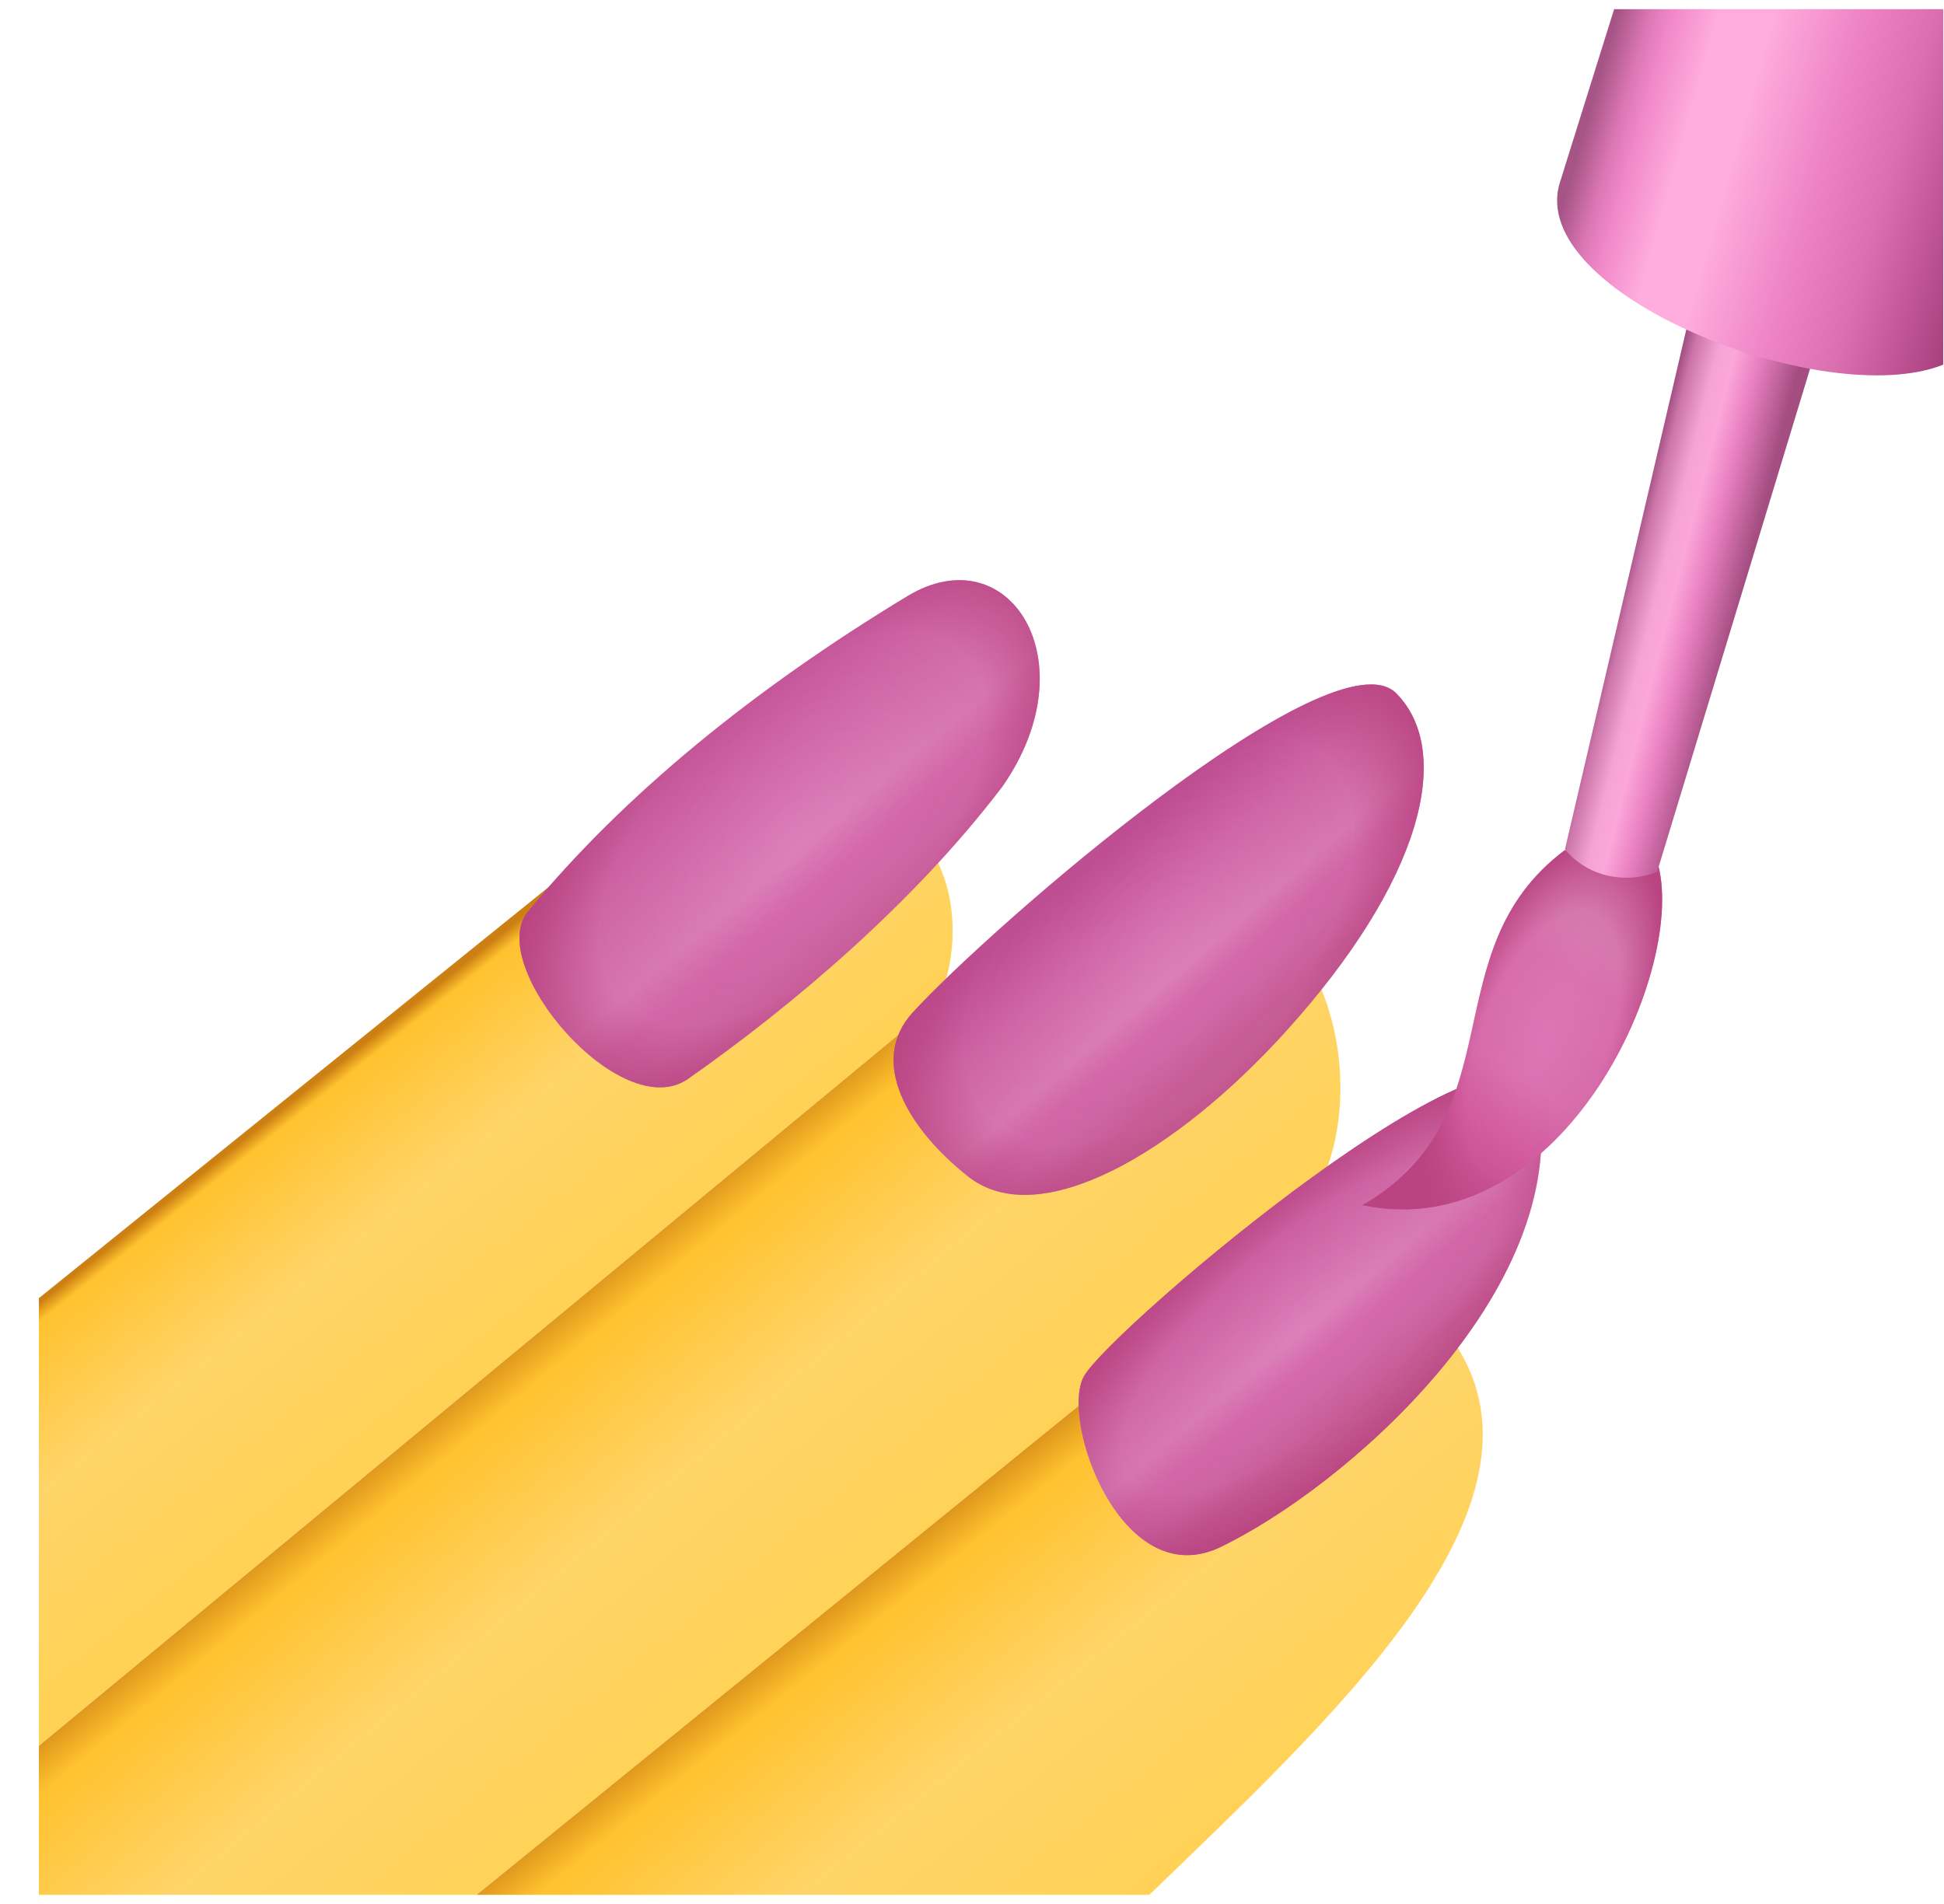 <svg width="49" height="48" viewBox="0 0 49 48" fill="none" xmlns="http://www.w3.org/2000/svg">
<path d="M0.98 44.014V32.727L14.029 22.201C16.933 19.858 19.768 19.12 22.79 20.794C23.969 21.447 24.388 23.606 23.632 25.27L0.98 44.014Z" fill="url(#paint0_linear_19_722)"/>
<path d="M13.308 22.977C15.745 20.015 19.023 17.356 22.873 15.028C25.424 13.487 27.476 16.651 25.271 19.823C22.987 22.832 19.879 25.421 17.345 27.197C15.644 28.389 12.199 24.326 13.308 22.977Z" fill="url(#paint1_linear_19_722)"/>
<path d="M13.308 22.977C15.745 20.015 19.023 17.356 22.873 15.028C25.424 13.487 27.476 16.651 25.271 19.823C22.987 22.832 19.879 25.421 17.345 27.197C15.644 28.389 12.199 24.326 13.308 22.977Z" fill="url(#paint2_radial_19_722)"/>
<path d="M0.98 44.014V47.769H12.015L32.237 31.338C34.273 29.388 34.042 26.148 33.032 24.376C30.915 20.657 26.575 24.012 23.632 25.27L0.98 44.014Z" fill="url(#paint3_linear_19_722)"/>
<path d="M23.005 25.526C24.96 23.383 33.601 15.861 35.197 17.482C36.648 18.956 35.852 22.206 32.392 26.024C29.651 29.047 26.198 31.083 24.403 29.66C22.912 28.481 21.865 26.776 23.005 25.526Z" fill="url(#paint4_linear_19_722)"/>
<path d="M23.005 25.526C24.96 23.383 33.601 15.861 35.197 17.482C36.648 18.956 35.852 22.206 32.392 26.024C29.651 29.047 26.198 31.083 24.403 29.66C22.912 28.481 21.865 26.776 23.005 25.526Z" fill="url(#paint5_radial_19_722)"/>
<path d="M12.015 47.769H28.971C33.501 43.389 39.184 38.181 36.819 34.104C35.425 31.704 33.811 31.266 32.237 31.338L12.015 47.769Z" fill="url(#paint6_linear_19_722)"/>
<path d="M38.776 27.7C38.285 24.755 27.942 33.542 27.318 34.703C26.715 35.826 28.259 40.127 30.707 39.028C33.84 37.547 39.588 32.575 38.776 27.7Z" fill="url(#paint7_linear_19_722)"/>
<path d="M38.776 27.7C38.285 24.755 27.942 33.542 27.318 34.703C26.715 35.826 28.259 40.127 30.707 39.028C33.84 37.547 39.588 32.575 38.776 27.7Z" fill="url(#paint8_radial_19_722)"/>
<path d="M39.438 21.435C36.06 23.977 38.25 28.119 34.342 30.383C39.447 31.439 42.592 24.31 41.764 21.695L39.438 21.435Z" fill="url(#paint9_linear_19_722)"/>
<path d="M39.438 21.435C36.06 23.977 38.25 28.119 34.342 30.383C39.447 31.439 42.592 24.31 41.764 21.695L39.438 21.435Z" fill="url(#paint10_radial_19_722)"/>
<path d="M46.112 7.69L41.77 21.978C40.946 22.308 39.989 22.081 39.446 21.412L42.885 6.677L46.112 7.69Z" fill="url(#paint11_linear_19_722)"/>
<path d="M48.98 0.231V9.194C45.994 10.384 38.439 7.407 39.319 4.598L40.685 0.231H48.98Z" fill="url(#paint12_linear_19_722)"/>
<defs>
<linearGradient id="paint0_linear_19_722" x1="6.624" y1="27.352" x2="12.245" y2="34.392" gradientUnits="userSpaceOnUse">
<stop offset="0.085" stop-color="#CC7F12"/>
<stop offset="0.127" stop-color="#FFC22F"/>
<stop offset="0.5" stop-color="#FFD468"/>
<stop offset="1" stop-color="#FFD255"/>
</linearGradient>
<linearGradient id="paint1_linear_19_722" x1="16.613" y1="18.446" x2="21.604" y2="24.394" gradientUnits="userSpaceOnUse">
<stop stop-color="#BF4F95"/>
<stop offset="0.284" stop-color="#D26AAA"/>
<stop offset="0.588" stop-color="#DC81BB"/>
<stop offset="0.711" stop-color="#D76CAD"/>
<stop offset="0.825" stop-color="#D26CAB"/>
<stop offset="0.957" stop-color="#CA629D"/>
<stop offset="1" stop-color="#C96499"/>
</linearGradient>
<radialGradient id="paint2_radial_19_722" cx="0" cy="0" r="1" gradientUnits="userSpaceOnUse" gradientTransform="translate(19.97 20.88) rotate(44.195) scale(4.686 8.876)">
<stop stop-color="#B94481" stop-opacity="0"/>
<stop offset="0.694" stop-color="#B94481" stop-opacity="0.186"/>
<stop offset="1" stop-color="#B94481"/>
</radialGradient>
<linearGradient id="paint3_linear_19_722" x1="14.153" y1="31.923" x2="21.629" y2="40.916" gradientUnits="userSpaceOnUse">
<stop offset="0.027" stop-color="#CC7F12"/>
<stop offset="0.157" stop-color="#FFC22F"/>
<stop offset="0.5" stop-color="#FFD468"/>
<stop offset="1" stop-color="#FFD255"/>
</linearGradient>
<linearGradient id="paint4_linear_19_722" x1="27.531" y1="21.763" x2="31.383" y2="26.265" gradientUnits="userSpaceOnUse">
<stop stop-color="#BF4F95"/>
<stop offset="0.284" stop-color="#D26AAA"/>
<stop offset="0.588" stop-color="#DC81BA"/>
<stop offset="0.711" stop-color="#D76CAD"/>
<stop offset="0.825" stop-color="#D26CAB"/>
<stop offset="0.957" stop-color="#CA629D"/>
<stop offset="1" stop-color="#C96499"/>
</linearGradient>
<radialGradient id="paint5_radial_19_722" cx="0" cy="0" r="1" gradientUnits="userSpaceOnUse" gradientTransform="translate(29.203 23.689) rotate(42.07) scale(5.076 8.944)">
<stop stop-color="#B94481" stop-opacity="0"/>
<stop offset="0.694" stop-color="#B94481" stop-opacity="0.186"/>
<stop offset="1" stop-color="#B94481"/>
</radialGradient>
<linearGradient id="paint6_linear_19_722" x1="22.015" y1="38.515" x2="29.506" y2="47.818" gradientUnits="userSpaceOnUse">
<stop offset="0.027" stop-color="#CC7F12"/>
<stop offset="0.157" stop-color="#FFC22F"/>
<stop offset="0.5" stop-color="#FFD468"/>
<stop offset="1" stop-color="#FFD255"/>
</linearGradient>
<linearGradient id="paint7_linear_19_722" x1="30.734" y1="30.569" x2="34.683" y2="35.313" gradientUnits="userSpaceOnUse">
<stop stop-color="#BF4F95"/>
<stop offset="0.284" stop-color="#D26AAA"/>
<stop offset="0.588" stop-color="#DC81BB"/>
<stop offset="0.711" stop-color="#D76CAD"/>
<stop offset="0.825" stop-color="#D26CAB"/>
<stop offset="0.957" stop-color="#CA629D"/>
<stop offset="1" stop-color="#C96499"/>
</linearGradient>
<radialGradient id="paint8_radial_19_722" cx="0" cy="0" r="1" gradientUnits="userSpaceOnUse" gradientTransform="translate(33.012 33.434) rotate(-40.472) scale(9.223 3.472)">
<stop stop-color="#B94481" stop-opacity="0"/>
<stop offset="0.644" stop-color="#B94481" stop-opacity="0.186"/>
<stop offset="1" stop-color="#B94481"/>
</radialGradient>
<linearGradient id="paint9_linear_19_722" x1="40.295" y1="23.659" x2="36.367" y2="29.592" gradientUnits="userSpaceOnUse">
<stop stop-color="#DC83B9"/>
<stop offset="0.159" stop-color="#DE77B5"/>
<stop offset="0.56" stop-color="#DD74B3"/>
<stop offset="0.797" stop-color="#D65FA3"/>
<stop offset="1" stop-color="#C95195" stop-opacity="0.992"/>
</linearGradient>
<radialGradient id="paint10_radial_19_722" cx="0" cy="0" r="1" gradientUnits="userSpaceOnUse" gradientTransform="translate(38.888 26.335) rotate(20.482) scale(2.506 5.459)">
<stop stop-color="#B94481" stop-opacity="0"/>
<stop offset="0.644" stop-color="#B94481" stop-opacity="0.186"/>
<stop offset="1" stop-color="#B94481"/>
</radialGradient>
<linearGradient id="paint11_linear_19_722" x1="39.444" y1="14.403" x2="46.418" y2="16.173" gradientUnits="userSpaceOnUse">
<stop offset="0.195" stop-color="#974377"/>
<stop offset="0.247" stop-color="#CC76AC"/>
<stop offset="0.33" stop-color="#F5A3D4"/>
<stop offset="0.39" stop-color="#FCA6DA"/>
<stop offset="0.476" stop-color="#E980C1"/>
<stop offset="0.62" stop-color="#A34D81"/>
</linearGradient>
<linearGradient id="paint12_linear_19_722" x1="39.247" y1="4.847" x2="49.511" y2="7.767" gradientUnits="userSpaceOnUse">
<stop offset="0.021" stop-color="#A65486"/>
<stop offset="0.095" stop-color="#DB77B4"/>
<stop offset="0.146" stop-color="#F188C8"/>
<stop offset="0.255" stop-color="#FFADDF"/>
<stop offset="0.372" stop-color="#FFADDF"/>
<stop offset="0.576" stop-color="#EE84C5"/>
<stop offset="0.747" stop-color="#DA6FB0"/>
<stop offset="1" stop-color="#A63D7B"/>
</linearGradient>
</defs>
</svg>
